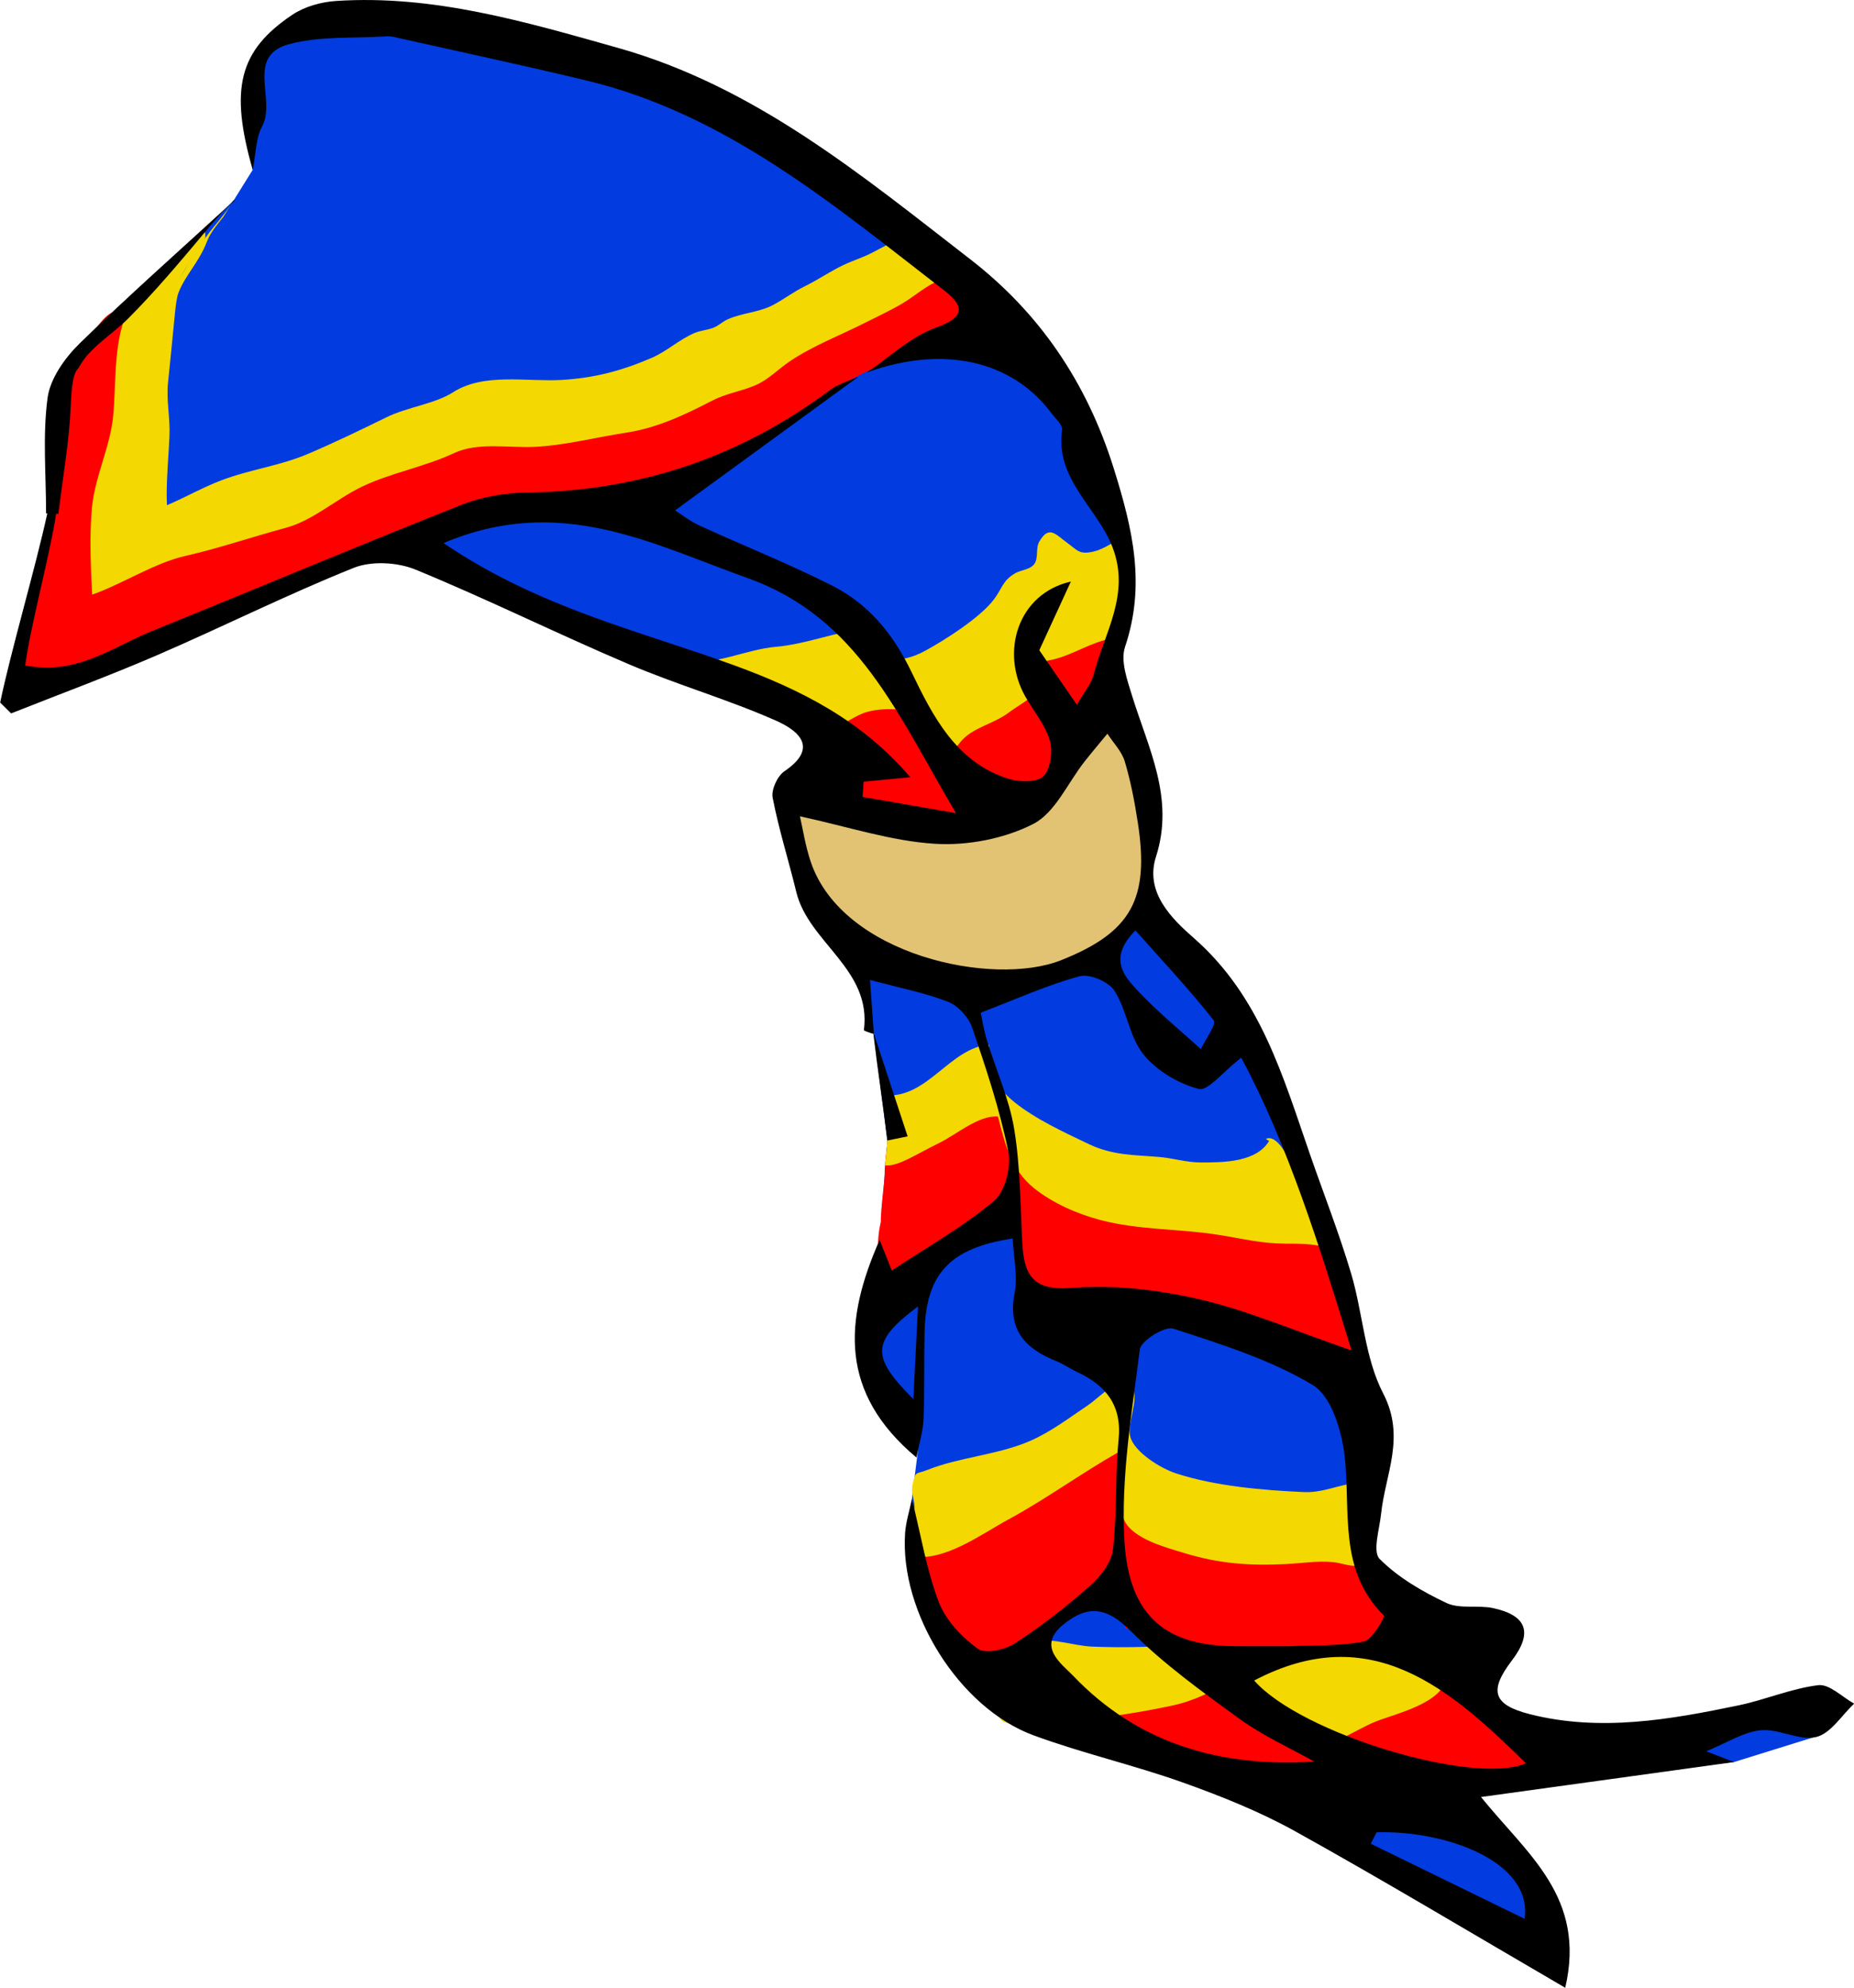 <?xml version="1.0" encoding="utf-8"?>
<!-- Generator: Adobe Illustrator 16.0.0, SVG Export Plug-In . SVG Version: 6.00 Build 0)  -->
<!DOCTYPE svg PUBLIC "-//W3C//DTD SVG 1.1//EN" "http://www.w3.org/Graphics/SVG/1.1/DTD/svg11.dtd">
<svg version="1.1" id="Layer_1" xmlns="http://www.w3.org/2000/svg" xmlns:xlink="http://www.w3.org/1999/xlink" x="0px" y="0px"
	 width="688.082px" height="737.535px" viewBox="0 0 688.082 737.535" enable-background="new 0 0 688.082 737.535"
	 xml:space="preserve">
<g id="Layer_4">
	<polygon fill="#023BE0" points="131.875,6.862 209.584,19.296 289.366,53.487 328.74,80.427 376.402,119.8 403.34,166.425 
		412.355,187.211 417.656,209.665 414.228,240.85 410.797,256.755 417.656,272.658 423.583,287.316 425.453,303.221 
		425.453,312.264 425.453,335.653 439.486,353.117 465.683,387.919 499.674,480.976 510.902,532.121 504.976,576.714 
		528.676,596.673 551.754,628.794 567.658,644.076 632.211,644.076 681.797,632.537 672.708,644.718 643.533,653.794 
		563.292,661.539 539.59,667.777 552.376,681.498 574.517,707.066 570.777,726.712 470.672,667.773 409.551,646.566 
		348.736,605.712 338.437,556.164 340.697,538.058 328.156,514.031 323.167,488.458 326.455,460.087 329.32,423.181 
		324.308,383.517 316.617,354.674 293.228,309.767 296.345,292.303 308.82,269.538 264.85,249.891 152.582,204.049 131.875,206.543 
		11.625,257.064 5.7,248.956 20.669,184.402 23.476,140.119 40.003,122.03 86.743,74.311 93.78,63.028 92.396,38.143 96.761,19.744 
		114.537,6.862 	"/>
	<path fill="#FF0000" d="M54.033,108.757c-3.122,14.169-2.036,27.924-2.693,42.486c-0.415,9.207-2.308,18.486-3.91,27.642
		c-1.164,6.642-3.736,15.826-2.345,22.366c17.952,2.251,25.986-14.854,41.251-19.282c16.489-4.785,33.284-3.098,49.062-10.363
		c7.383-3.399,14.109-8.424,21.125-11.536c9.801-4.349,20.771-4.808,31.408-5.802c19.992-1.87,40.667-1.917,59.714-8.777
		c12.664-4.56,24.867-10.566,36.436-17.749c12.272-7.618,25.485-13.674,38.452-20.502c6.607-3.48,13.388-7.746,21.207-7.633
		c6.277,0.091,10.017,3.041,14.729,7.073c3.61,3.088,10.438,6.382,12.565,10.047c-7.371,2.321-14.498,1.879-21.239,5.513
		c-4.427,2.387-8.438,5.617-13.308,7.646c-5.957,2.48-11.504,3.58-17.104,7.097c-5.564,3.495-11.146,8.251-16.043,12.562
		c-4.968,4.373-10.728,7.086-16.631,9.372c-9.317,3.607-17.752,7.175-26.8,11.72c-14.767,7.418-29.672,18.695-46.538,19.395
		c-18.32,0.76-39.004-2.855-56.185,4.438c-14.043,5.962-26.368,14.993-40.574,20.725c-15.425,6.222-31.381,8.194-47.779,11.856
		c-13.126,2.931-21.418,14.066-34.281,17.176c-6.295,1.521-16.295,6.263-21.443,0.696c-6.04-6.528-1.354-12.496,1.557-18.443
		c4.735-9.676,3.88-22.917,5.449-33.207c3.304-21.662,1.76-47.552,12.958-67.291c1.53-2.697,4.643-7.587,7.493-9.428
		c3.473-2.245,8.306-2.496,11.854-4.567"/>
	<path fill="#FF0000" d="M299.646,263.885c2.16-0.896,4.295-1.45,6.689-1.742c3.877-0.474,6.649-1.496,9.961-2.48
		c4.69-1.395,10.633-1.58,14.842-3.783c2.84,3.484,4.598,7.552,7.932,10.954c2.187,2.231,6.238,6.359,9.945,4.576
		c2.572-1.237,5.102-6.444,6.768-8.818c2.771-3.954,6.104-7.961,8.767-11.89c4.229-6.241,13.748-10.367,20.401-14.386
		c4.982-3.01,10.502-5.113,16.22-6.271c2.573-0.521,10.481-2.148,12.877-0.687c0.049,0.029,0.916,0.101,0.996,0.109
		c0.25,4.814-1.531,8.18-2.644,12.689c-0.967,3.931-1.627,7.943-5.151,10.152c-6.74,4.226-14.007,8.319-19.794,14.349
		c-5.411,5.637-9.26,12.506-14.307,18.555c-3.029,3.631-8.164,12.226-13.838,11.089c-5.594-1.123-8.33-8.074-14.322-9.317
		c-6.545-1.359-13.055-2.234-19.598-3.566c-4.336-0.883-8.219-1.525-12.295-3.411c-3.188-1.476-7.263-2.188-9.117-5.398
		c-2.307-3.995-0.021-9.666-3.982-12.816"/>
	<path fill="#F3D802" d="M290.927,257.606c4.367-1.555,9.303-1.641,13.583-3.574c4.397-1.986,7.805-5.131,12.504-6.45
		c4.313-1.211,6.873-1.531,10.324,1.734c3.176,3.004,3.948,9.032,7.989,11.124c3.556,1.839,6.955-1.189,9.652-2.841
		c3.797-2.329,7.67-4.438,11.547-6.792c7.48-4.542,17.342-8.106,22.933-15.179c3.737-4.73,7.942-10.202,13.817-12.907
		c3.336-1.536,9.939-1.466,13.447-1.771c3.815-0.331,7.983-0.108,11.807,0.089c0.515,3.234-1.143,6.837-1.686,9.958
		c-0.974,5.591-2.736,5.287-7.412,6.654c-7.203,2.105-12.969,6.111-20.254,7.395c-4.398,0.774-1.689,8.786-4.576,11.776
		c-3.086,3.198-6.781,5.004-10.139,7.52c-6.216,4.656-13.748,5.468-18.314,11.328c-3.608,4.632-6.828,6.507-10.559,0.792
		c-1.244-1.905-1.394-4.276-2.933-6.024c-1.629-1.85-4.444-2.128-4.002-5.102c-1.854,0.294-3.807-0.273-4.549-2.093
		c-4.205-0.235-8.299-0.216-12.287,0.909c-4.258,1.2-7.653,4.164-11.705,5.509c-5.323,1.769-6.467-2.327-10.471-5.317
		c-3.529-2.636-6.493-5.73-10.812-7.083"/>
	<path fill="#FF0000" d="M330.734,416.528c-1.233,5.632-2.445,14.251-2.445,19.927c0,2.225-2.073,16.594-1.147,18.629
		c2.137,4.695,2.947-5.572,8.229-6.871c7.601-1.867,14.105-6.658,21.972-8.748c4.321-1.15,18.002-2.871,16.994-9.84
		c0,12.68,2.817,22.168,14.452,28.572c12.933,7.119,23.824,12.707,38.517,13.523c13.563,0.754,23.674,3.629,36.008,8.643
		c10.984,4.463,22.113,7.438,33.563,8.336c0.398-7.725,0.892-15.566-2.045-22.316c-4.608-10.604-12.17-8.754-23.602-10.834
		c-19.057-3.465-41.094-1.604-59.291-8.43c-7.117-2.672-15.596-6.898-22.537-10.857c-7.645-4.359-8.961-9.959-13.035-16.938
		c-3.477-5.955-10.237-13.637-17.846-13.587c-9.727,0.062-18.131,10.196-28.652,11.478"/>
	<path fill="#FF0000" d="M428.845,559.224c6.791,3.174,14.16,2.162,21.283,3.475c8.002,1.475,15.329,3.367,23.545,3.713
		c8.133,0.344,17.823-1.773,24.897,1.957c5.688,2.996,11.64,10.162,12.771,16.691c1.52,8.756-13.826,10.816-21.537,12.012
		c-10.428,1.615-22.49,0.875-33.008,0.881c-11.687,0.008-17.541-4.391-27.293-9.877c-7.213-4.059-14.72-6.768-22.65-8.053
		c-11.705-1.896-21.975,6.014-32.029,10.271c-6.377,2.701-13.565,3.844-19.715,7.139c-10.688,5.73-9.817,7.008-13.783-7.217
		c-1.521-5.457-3.955-11.316-2.854-17.205c1.5-8.025,9.305-10.273,16.125-13.697c13.498-6.775,26.412-11.188,40.566-15.883
		c5.672-1.883,12.936-4.781,18.641-5.004c14.02-0.551,15.039,10.477,15.039,21.514"/>
	<path fill="#FF0000" d="M497.699,631.666c5.045-6.654,21.336-12.551,29.979-14.9c12.725-3.457,10.209,7.412,18.74,13.516
		c5.803,4.152,21.372,8.988,6.147,15.709c-7.391,3.26-16.854,4.225-24.705,6.674c-7.494,2.338-15.531,4.973-23.686,3.385
		c-7.722-1.506-11.479-9.453-19.578-12.084c-15.767-5.121-33.664,2.105-49.281,5.25c-9.838,1.98-24.119-1.576-28.522-12.553
		c-4.402-10.973,21.383-11.156,29.188-12.707c4.619-0.918,11.023-3.887,15.447-2.398c6.266,2.109,7.953,7.883,15.358,8.674
		c6.453,0.688,12.72,0.52,18.759,1.438c4.329,0.656,10.586,2.135,14.307-0.719"/>
</g>
<g id="Layer_1_1_">
	<polygon fill="#E2C374" points="291.679,296.659 341.126,306.308 380.439,296.659 399.494,277.846 413.484,265.545 
		423.021,285.926 427.232,315.955 425.453,335.651 404.558,357.2 369.345,364.918 326.654,355.029 303.738,335.251 291.679,305.825 
			"/>
	<g>
		<g>
			<path fill="#F3D802" d="M334.347,87.921c-3.338,2.119-6.898,3.824-10.344,5.678c-3.455,1.859-7.277,2.989-10.837,4.67
				c-4.932,2.328-9.53,5.534-14.557,7.997c-4.172,2.043-7.663,4.781-11.729,6.913c-5.223,2.739-11.265,2.878-16.693,5.246
				c-1.819,0.792-3.389,2.309-5.12,3.057c-2.334,1.008-4.896,1.046-7.322,2.085c-5.857,2.509-10.142,6.762-16.034,9.287
				c-11.07,4.744-21.123,7.403-33.206,8.117c-13.071,0.771-28.889-2.766-40.327,4.564c-6.767,4.335-16.882,5.44-24.79,9.32
				c-9.29,4.557-19.188,9.341-28.972,13.511c-10.594,4.518-21.646,5.803-32.345,9.884c-6.883,2.626-13.294,6.302-20.079,9.194
				c-0.078-1.246-0.132-2.497-0.129-3.755c0.02-7.391,0.715-14.611,1.036-21.883c0.299-6.752-1.236-13.312-0.524-19.97
				c0.811-7.565,1.516-15.112,2.268-22.705c0.29-2.926,0.546-6.201,1.165-9.05c0.709-3.266,3.804-7.892,5.605-10.59
				c7.729-11.569,2.95-8.648,11.397-18.909l2.724-4.444c-1.895,2.839-3.907,5.279-6.201,8.065
				c-8.446,10.261-13.643,23.05-22.884,32.589c-2.259,2.332-4.472,4.242-5.182,7.507c-0.619,2.85-0.875,6.124-1.165,9.05
				c-0.752,7.592-1.457,15.139-2.267,22.705c-0.713,6.657,0.822,13.217,0.523,19.97c-0.221,5.013-0.609,10.005-0.843,15.042
				c-0.105,2.27-0.188,4.546-0.192,6.841c-0.008,3.006,0.257,5.97,0.598,8.92c3.435-0.705,7.063-0.828,10.397-2.054
				c1.803-0.662,3.564-1.408,5.312-2.188c6.187-2.766,12.113-6.064,18.439-8.478c10.697-4.081,21.751-5.367,32.345-9.883
				c9.782-4.171,19.682-8.955,28.972-13.512c7.908-3.879,18.023-4.984,24.789-9.32c11.439-7.331,27.257-3.793,40.328-4.565
				c12.083-0.713,22.136-3.373,33.206-8.117c5.894-2.525,10.177-6.778,16.034-9.287c2.426-1.039,4.988-1.077,7.322-2.085
				c1.731-0.748,3.301-2.264,5.12-3.056c5.43-2.367,11.472-2.507,16.693-5.246c4.066-2.131,7.558-4.869,11.729-6.913
				c5.025-2.463,9.625-5.669,14.557-7.997c3.56-1.681,7.382-2.81,10.837-4.669c3.444-1.854,7.006-3.559,10.344-5.679
				c4.824-3.063,7-7.348,10.676-11.268L334.347,87.921z"/>
			<path fill="#F3D802" d="M85.534,76.137c0.747-1.119,1.479-2.294,2.197-3.586L85.534,76.137z"/>
		</g>
	</g>
	<path fill="#FF0000" d="M22.757,249.485c0-9.791,1.322-19.153,1.313-28.961c-0.007-6.443,0.557-13.042,1.65-19.357
		c0.876-5.061,2.933-9.563,3.618-14.693c1.229-9.175,0.311-18.945,0.415-28.27c0.056-4.885,1.042-8.371,2.723-12.876
		c1.61-4.32,1.387-9.393,3.608-13.446c3.508-6.39,12.133-13.258,13.324-20.442c-4.108,2.699-7.745,6.909-11.323,10.265
		c-4.003,3.755-10.669,8.516-13.338,13.391c-3.921,7.163-4.585,19.512-5.498,27.844c-0.941,8.595,1.841,17.216,0.468,25.692
		c-1.593,9.818-5.013,19.572-6.896,29.685c-1.627,8.735-5.734,17.23-7.456,25.901c-1.181,5.936-2.692,10.047,4.646,10.077
		c5.204,0.021,7.679-3.052,12.307-4.81"/>
	<path fill="#FF0000" d="M19.26,238.117c4.017-0.825,7.206-4.421,11.422-5.707c5.729-1.75,11.69-3.384,17.447-5.322
		c11.684-3.934,23.056-8.926,34.227-14.215c3.375-1.598,6.546-4.079,9.877-5.781c6.613-3.38,13.483-3.408,20.283-5.368
		c5.849-1.685,11.542-3.699,17.313-5.6c5.023-1.654,9.846-5.162,14.573-6.874c5.515-1.996,11.217-3.565,16.576-5.774
		c2.964-1.221,6.332-3.41,9.368-3.986c7.514-1.428,17.075,0.125,24.778,0.031c6.884-0.082,12.969-2.015,19.574-3.499
		c10.662-2.397,21.76-3.938,32.308-7.44c23.059-7.655,46.692-20.157,66.545-34.001c7.008-4.887,13.604-9.102,21.35-13.019
		c4.027-2.036,16.988-9.872,20.191-7.169c8.862,7.479-11.875,16.167-16.636,17.37c-16.592,4.192-29.289,12.55-42.735,22.398
		c-15.238,11.162-34.124,23.168-52.955,25.351c-8.521,0.988-16.661,3.983-25.253,4.82c-6.922,0.675-13.473,1.292-20.242,3.083
		c-13.207,3.496-27.459,4.932-40.162,9.464c-11.679,4.167-22.277,10.232-33.732,14.199c-9.401,3.255-17.783,6.516-27.155,9.632
		c-10.787,3.584-21.56,8.814-32.489,12.945c-10.089,3.813-20.46,9.313-30.99,11.575c-5.614,1.206-10.826,2.985-16.465,4.2
		c-0.852-2.815-2.106-6.54-0.875-9.5c3.452,0.75,3.467-1.911,5.606-3.563"/>
	<path fill="#FF0000" d="M379.088,439.939c3.282,2.109,3.989,6.313,6.676,9.086c2.082,2.148,7.151,5.074,9.625,6.797
		c5.35,3.721,11.694,4.537,18.584,5.668c18.256,3.002,38.033,6.998,56.34,11.316c8.389,1.979,18.492,3.557,24.988,9.051
		c7.448,6.297,6.862,17.527,9.532,26.348c-8.95-5.377-16.012-8.697-27.17-8.697c-6.776,0-12.477,0.695-18.295-2.26
		c-4.252-2.158-7.561-5.559-12.358-7.191c-9.662-3.289-22.261-0.791-33.06-0.818c-13.336-0.035-23.281,1.715-32.69-7.611
		c-0.591-9.119-1.316-33.029-14.363-28.865c-6.854,2.189-12.328,10.064-18.658,13.865c-3.301,1.98-6.871,3.432-10.045,5.799
		c-1.592,1.189-6.627,7.736-8.592,7.826c-4.742,0.215-4.084-11.65-3.922-15.631c0.33-8.102,0.6-15.377,7.395-19.926
		c12.506-8.369,27.529-10.506,37.269-22.541c1.897-2.35,1.567-4.158,4.518-4.723c0.375,3.836,1.781,6.887,2.174,10.867
		c0.414,4.186-1.156,8.936,1.369,12.324"/>
	<path fill="#FF0000" d="M417.431,643.296c11.403,8.414,33.715-2.324,46.559-3.574c13.912-1.355,30.131,4.525,43.691,9.016
		c9.959,3.295,25.647,1.123,35.151-2.701c6.353-2.557,7.992-6.861,14.359-4.502c4.088,1.514,13.373,6.805,12.922,12.033
		c-0.524,6.098-13.016,9.285-18.297,9.734c-10.877,0.928-22.238-0.752-33.016-2.234c-14.662-2.021-29.119,1.59-43.754,2.119
		c-21.125,0.766-42.332-8.551-59.672-19.205"/>
	<path fill="#FF0000" d="M305.138,270.13c7.988,5.054,20.217,6.5,29.863,6.847c6.094,0.22,9.678-1.839,13.442,1.904
		c2.93,2.912,3.66,7.42,7.396,10.181c1.211-6.218,9.184-4.982,12.975-8.815c3.506-3.545,5.744-10.687,8.215-14.926
		c2.031-3.479,4.478-4.395,8.019-6.497c4-2.373,3.729-6.049,5.461-2.118c8.44-4.266,18.803-9.795,24.045-17.9
		c0.703,5.302-3.762,19.348-7.17,23.638c-2.877,3.625-7.176,2.022-9.535,4.313c-2.047,1.989-2.053,8.558-2.863,11.042
		c-1.734,5.306-4.691,17.368-10.385,19.921c-5.414,2.429-18.689-0.473-24.678-0.065c1.821,1.698,1.467,3.071,1.944,5.239
		c-6.887,0.727-12.254,3.629-18.918,3.374c-5.942-0.228-12.106-3.504-17.787-6.182c-6.354-2.995-13.184-2.891-15.233-8.865
		c-1.396-4.069-6.791-16.559-3.42-19.721"/>
	<path fill="#F3D802" d="M254.47,245.48c11.146,1.357,22.599-4.534,33.378-5.478c11.718-1.025,22.277-5.639,33.604-6.741
		c3.021,12.713,12.113,13.579,22.048,8.131c7.434-4.078,20.438-12.312,25.52-19.173c3.07-4.146,3.08-6.887,7.977-9.642
		c1.925-1.082,5.392-1.228,6.898-3.353c1.582-2.232,0.391-5.811,1.818-8.266c3.682-6.333,6.112-2.572,10.489,0.551
		c3.777,2.696,4.371,4.61,10.537,2.901c1.965-0.543,6.088-2.697,7.854-4.08c4.678,11.572,6.352,19.855,2.049,31.387
		c-6.574,0.52-11.705-0.922-18.381,0.068c-2.619,0.389-5.508,1.044-8.254,1.183c-2.443,0.123-5.064-0.78-8.113-0.391
		c-0.16,5.364,3.1,12.284-0.055,15.503c-1.328,1.356-8,2.657-10.32,4.23c-3.365,2.282-6.514,5.183-9.896,7.55
		c-3.452,2.416-12.237,10.882-16.379,10.818c-4.584-0.07-5.43-7.496-8.629-11.487c-4.104-5.119-5.971-5.166-13.522-4.81
		c-8.252,0.39-13.978,5.17-21.947,6.214c-7.083,0.928-17.795-0.921-24.232-3.301c-5.157-1.908-8.8-5.944-13.509-8.276
		c-2.095-1.037-4.748-1.324-6.882-2.168"/>
	<path fill="#F3D802" d="M491.683,462.818c-4.363-1.439-9.771-1.352-14.381-1.369c-9.328-0.037-16.019-1.855-25.404-3.322
		c-14.602-2.279-29.381-1.695-43.561-5.465c-8.703-2.314-17.673-6.248-24.656-11.869c-8.289-6.674-10.738-16.295-13.297-26.487
		c-6.982-0.707-15.519,6.728-21.808,9.786c-8.705,4.23-15.229,8.809-20.127,8.316c0.812-7.67,2.152-19.07,0-26.013
		c15.779,1.246,23.916-17.455,38.543-18.806c1.226,6.589-2.34,7.283,1.478,12.75c2.108,3.021,5.231,6.342,7.992,8.574
		c7.911,6.398,18.698,11.314,27.606,15.574c8.84,4.225,16.664,4.008,26.023,4.779c5.539,0.457,10.051,2.061,15.748,2.053
		c8.252-0.01,20.518-0.047,25.231-8.096c0.039,0.357-1.354-0.732-1.248-0.635c7.693-3.735,17.953,30.988,19.117,36.803"/>
	<path fill="#F3D802" d="M505.758,580.335c-3.531,1.648-7.211-0.355-10.92-0.719c-5.968-0.588-12.009,0.463-17.82,0.73
		c-13.76,0.646-24.676-0.188-37.619-4.141c-6.486-1.979-18.887-5.154-22.154-12.117c-1.682-3.588-0.303-9.932-0.346-13.895
		c-0.049-4.332-1.611-7.406-1.777-11.406c-13.582,7.715-27.366,17.703-40.844,24.982c-10.268,5.547-23.719,15.77-36.168,13.723
		c-1.029-5.9,1.404-12.285,1.299-18.385c-0.045-2.574-1.36-5.412-0.733-8.217c1.213-5.418,1.11-3.719,5.489-5.479
		c11.793-4.742,26.25-5.576,38.214-10.803c7.608-3.326,14.532-8.605,21.358-13.184c4.732-3.174,13.107-12.678,16.465-6.807
		c2.722,4.758-2.051,13.506-0.717,18.469c1.519,5.65,11.092,11.688,17.041,13.613c14.721,4.766,32.185,6.246,47.56,6.926
		c8.508,0.377,16.559-4.688,24.358-3.334c0.26,10.139-0.967,20.244-1.315,30.039"/>
	<path fill="#F3D802" d="M480.751,647.927c10.122,3.178,20.87-5.641,30.106-9.277c7.521-2.961,25.154-6.855,25.949-16.639
		c-11.215-0.574-18.537-4.121-29.478-8.064c-4.836-1.746-10.903-3.873-16.006-3.678c-5.293,0.203-7.526,3.139-12.115,5.512
		c-7.225,3.736-15.95,4.732-22.922,8.338c-7.028,3.635-12.875,6.932-21.362,8.74c-11.847,2.529-24.593,4.535-36.759,5.482
		c-4.955,0.387-23.137,3.566-26.711-0.291c-1.239-1.338-0.61-9.307-0.295-11.35c1.174-7.582,5.207-16.135,13.043-17.65
		c6.922-1.34,14.183,1.6,21.07,1.9c20.281,0.885,39.979-1.123,60.232-1.299c0.545,4.438-1.927,9.867-2.539,14.352
		c-1.22,8.9-1.086,8.697,3.424,12.947c3.992,3.764,10.975,9.063,15.729,11.662"/>
	<path fill="#FF0000" d="M416.746,573.457c4.476,2.805,7.556,6.154,11.074,9.434c7.951,7.41,16.453,6.506,27.229,7.002
		c9.278,0.428,18.26,1.885,27.696,1.232c9.488-0.66,23.951-6.213,31.058,0.1c6,5.328,7.227,9.652,1.711,15.234
		c-7.023,7.107-8.348,4.945-16.924,5.189c-4.404,0.125-7.859,2.648-12.107,3.498c-4.969,0.986-10.209,0.303-15.479,0.746
		c-10.959,0.924-25.08,5.146-35.599-0.084c-1.623-0.807-4.25-5.201-5.071-6.5c-4.796-0.158-7.89-4.563-12.728-5.188
		c-0.254-4.535-2.998-12.656-8.102-12.775c-5.14-0.113-15.939,9.938-20.168,13.074c-5.035,3.736-9.843,10.889-15.729,13.025
		c-6.176,2.242-11.455-1.729-16.432-5.131c-4.498-3.074-10.543-6.617-10.271-12.809c0.267-6.088,9.969-8.961,15.748-11.672
		c14.144-6.631,30.793-13.258,43.121-23.434c3.949-3.264,8.172-7.408,10.336-11.945c-0.158,6.555-0.09,12.561-1.557,18.844
		c0.146,0.797,0.647,1.059,1.506,0.787"/>
	<path fill="#F3D802" d="M348.984,103.912c-4.742,1.671-9.227,5.75-13.768,8.492c-4.476,2.702-9.17,4.813-13.711,7.133
		c-9.089,4.642-19.9,8.747-28.499,14.604c-4.419,3.011-8.021,6.903-12.902,8.913c-5.392,2.221-10.748,3.004-15.609,5.517
		c-10.52,5.434-20.567,10.205-32.202,11.986c-11.171,1.71-22.915,4.762-34.012,5.252c-9.621,0.425-20.942-1.793-29.604,2.246
		c-11.49,5.357-23.789,7.378-34.648,12.673c-9.465,4.614-17.96,12.432-27.904,15.1c-12.801,3.435-24.996,7.655-37.438,10.469
		c-11.37,2.573-23.668,10.598-34.486,14.328c-0.527-10.396-1.05-21.824-0.08-32.209c1.106-11.856,6.938-22.751,7.953-34.788
		c0.913-10.819,0.273-22.518,3.365-33.03c2.733-9.299,12.141-19.511,20.653-24.429c4.932-2.848,5.901-6.116,9.9-10.303
		c1.458,5.026-4.576,9.886-6.992,13.605c-2.959,4.553-5.007,9.62-7.159,14.639c-4.955,11.551-5.652,23.72-5.652,36.628
		c0,6.646,0,13.293,0,19.938c0,6.663-1.933,16.135,1.733,21.984c6.896,10.997,19.033-6.161,27.341-8.687
		c5.642-1.715,12.161-2.615,17.78-4.145c4.902-1.333,8.977-4.232,13.965-6.636c12.164-5.858,25.433-10.07,37.783-15.339
		c11.474-4.894,22.644-8.61,35.947-9.26c8.961-0.437,19.339,0.413,28.127-1.033c6.038-0.993,10.178-6.03,15.479-8.548
		c8.779-4.168,18.62-3.762,28.002-6.595c13.277-4.011,22.466-10.785,33.922-17.861c9.607-5.935,21.117-9.23,31.768-13.19
		c4.425-1.645,8.705-4.483,13.402-5.004C348.379,95.598,348.109,98.018,348.984,103.912"/>
</g>
<g id="Layer_3">
	<path d="M674.853,625.265c-10.012,1.203-19.619,5.41-29.58,7.482c-25.59,5.326-51.424,9.867-77.406,3.303
		c-13.961-3.525-15.262-8.801-6.733-19.971c7.789-10.205,5.623-16.711-7.013-19.414c-5.668-1.215-12.342,0.434-17.295-1.904
		c-8.932-4.209-17.916-9.438-24.787-16.326c-2.715-2.725-0.061-11.051,0.537-16.785c1.556-14.77,9.188-28.404,0.773-44.627
		c-6.904-13.311-7.512-29.768-11.91-44.527c-4.434-14.881-10.121-29.383-15.221-44.064c-10.088-29.055-18.418-58.701-43.131-80.363
		c-8.169-7.155-18.31-16.963-14.056-30.211c6.984-21.758-2.887-40.271-8.891-59.747c-1.793-5.822-4.338-12.888-2.605-18.066
		c7.715-23.01,2.941-43.507-4.205-66.312c-10.104-32.249-27.827-57.874-53.219-77.521c-40.338-31.217-79.938-64.152-130.842-78.469
		c-34.322-9.66-68.377-19.759-104.535-17.387c-5.554,0.366-11.715,2.081-16.272,5.145C88.625,18.822,85.198,32.934,93.78,63.028
		c1.206-5.979,1.125-11.784,3.535-16.244c5.28-9.763-6.354-25.98,9.941-30.391c11.508-3.109,24.129-2.104,36.257-2.902
		c0.96-0.063,1.962,0.055,2.904,0.269c23.661,5.314,47.38,10.391,70.963,16.036c52.195,12.494,92.044,46.292,133.034,77.961
		c6.988,5.398,8.369,9.757-2.883,13.731c-9.396,3.315-17.26,10.972-25.803,16.709c28.252-10.235,53.91-4.546,68.598,15.246
		c1.447,1.952,4.105,4.232,3.853,6.024c-2.621,18.329,12.94,28.748,18.657,43.423c6.853,17.588-2.997,31.917-6.938,47.425
		c-0.865,3.409-3.479,6.371-6.229,11.191c-5.746-8.341-10.521-15.27-13.949-20.246c4.479-9.741,8.1-17.61,11.719-25.478
		c-19.77,4.502-26.277,26.28-16.85,42.756c3.108,5.434,7.387,10.512,9.078,16.346c1.159,4.006,0.233,10.524-2.464,13.175
		c-2.383,2.348-8.891,2.163-12.897,0.911c-19.502-6.086-28.234-23.504-36.017-39.633c-6.959-14.429-16.065-25.308-29.715-32.191
		c-15.963-8.048-32.648-14.653-48.908-22.131c-3.921-1.803-7.401-4.57-9.113-5.651c23.285-16.968,45.654-33.269,68.018-49.572
		c-3.5,1.595-7.43,2.616-10.442,4.869c-33.399,24.96-70.813,37.56-112.544,38.097c-8.152,0.104-16.771,1.567-24.318,4.56
		c-38.537,15.284-76.754,31.38-115.169,46.971c-14.451,5.864-27.72,16.413-46.749,12.603c1.994-14.748,9.202-41.242,11.505-56.263
		c0.271,0.01,0.544,0.021,0.815,0.031c1.598-13.333,4.029-26.632,4.58-40.007c0.317-7.688,0.884-12.123,2.886-14.087
		c3.938-7.574,12.407-12.336,18.465-18.407c9.729-9.753,18.617-20.303,27.467-30.845c3.642-4.339,7.573-9.246,12.184-13.005
		c-0.17,0-0.338,0.002-0.508,0.002c-0.141,0.203-0.517,0.681-0.961,1.087c-18.799,17.275-37.972,34.166-56.211,52.016
		c-5.486,5.362-10.959,13.035-11.918,20.246c-1.871,14.051-0.548,28.524-0.548,42.821c0.148,0.006,0.298,0.012,0.446,0.018
		c-4.279,19.779-13.561,51.228-17.489,70.189c1.355,1.34,2.714,2.675,4.069,4.013c18.108-7.178,36.401-13.923,54.272-21.642
		c24.406-10.546,48.229-22.489,72.891-32.365c6.608-2.647,16.235-2.098,22.964,0.666c26.729,10.981,52.669,23.856,79.271,35.158
		c17.859,7.591,36.659,12.999,54.393,20.839c7.721,3.41,16.52,9.771,3.196,18.812c-2.597,1.76-4.938,6.847-4.363,9.814
		c2.282,11.78,5.936,23.279,8.769,34.958c4.594,18.925,28.074,28.629,25.092,51.311c-0.021,0.145,2.138,1.006,3.519,1.334
		c1.569,13.332,3.586,26.295,5.186,39.596c2.508-0.514,5.017-1.031,7.527-1.545c-4.181-12.707-8.359-25.413-12.539-38.12
		c-0.424-5.958-0.851-11.916-1.42-19.924c11.418,3.07,20.537,4.804,29.021,8.144c3.717,1.467,7.584,5.729,8.896,9.563
		c5.162,15.092,10.235,30.337,13.393,45.916c1.158,5.707-1.117,14.867-5.27,18.365c-11.379,9.576-24.586,16.982-37.947,25.83
		c-1.568-3.926-2.834-7.09-4.527-11.324c-13.28,29.957-14.979,56.736,13.67,80.713c1.066-5.52,2.464-9.83,2.634-14.197
		c0.418-10.713,0.145-21.445,0.381-32.168c0.475-21.766,9.242-31.311,32.686-34.906c0.33,6.836,1.945,13.818,0.715,20.262
		c-2.627,13.729,4,20.639,15.451,25.229c2.689,1.08,5.109,2.811,7.748,4.039c10.672,4.98,16.679,12.26,15.414,25.072
		c-1.336,13.559-0.518,27.338-2.108,40.85c-0.566,4.803-4.644,10.01-8.527,13.438c-8.754,7.73-18.051,14.992-27.846,21.344
		c-3.685,2.389-11,4.004-13.769,1.992c-5.951-4.326-11.869-10.527-14.453-17.244c-4.545-11.805-6.578-24.582-10.012-38.342
		c-0.955,4.627-2.232,8.564-2.519,12.574c-2.088,29.316,19.974,64.936,47.617,75.117c18.148,6.688,37.164,11.002,55.392,17.498
		c14.33,5.107,28.651,10.844,41.916,18.209c32.666,18.145,64.719,37.393,100.071,57.977c7.802-33.586-13.946-49.371-31.266-70.779
		c33.826-4.672,64.396-8.893,93.883-12.965c-2.127-0.832-5.758-2.25-10.274-4.016c7.729-3.141,13.799-7.166,20.202-7.787
		c6.755-0.65,14.324,4.01,20.607,2.5c5.373-1.297,9.434-8.043,14.076-12.377C683.695,629.669,678.949,624.777,674.853,625.265z
		 M338.972,519.123c-15.746-15.803-15.711-21.293,1.729-34.402C340.06,497.476,339.572,507.189,338.972,519.123z M513.623,599.453
		c0.433,0.43-4.34,9.016-7.489,9.625c-8.976,1.73-18.367,1.305-27.601,1.729c-6.813-0.014-13.621,0.016-20.432-0.02
		c-24.947-0.121-39.144-10.699-40.783-39.057c-1.36-23.512,2.738-47.426,5.699-70.996c0.406-3.24,9.26-8.777,12.414-7.75
		c17.74,5.773,36.008,11.441,51.817,20.941c6.892,4.145,10.736,17.045,11.798,26.439
		C501.353,560.777,496.533,582.542,513.623,599.453z M450.435,378.591c1.127,1.435-3.041,7.02-4.756,10.686
		c-7.904-7.225-16.273-14.011-23.554-21.815c-5.096-5.459-10.856-12.027-0.731-22.231
		C431.785,356.898,441.617,367.347,450.435,378.591z M272.583,246.892c-35.208-12.862-72.283-21.196-107.967-45.382
		c43.072-18.267,76.924,0.127,112.871,12.986c41.12,14.711,55.506,50.489,77.313,87.21c-13.277-2.307-23.972-4.167-34.668-6.024
		c0.131-1.884,0.26-3.765,0.393-5.651c5.195-0.495,10.391-0.986,17.31-1.65C319.705,267.104,296.871,255.761,272.583,246.892z
		 M300.917,319.84c-2.03-5.99-2.965-12.352-4.039-16.96c17.824,3.849,33.867,9.206,50.179,10.202
		c12.088,0.736,25.709-1.883,36.416-7.363c8.158-4.179,12.789-15.216,19.045-23.156c2.754-3.501,5.646-6.894,8.477-10.332
		c2.216,3.412,5.328,6.554,6.449,10.298c2.219,7.399,3.67,15.083,4.849,22.738c4.336,28.26-2.318,40.605-28.47,51.004
		C368.566,366.315,312.66,354.469,300.917,319.84z M397.736,477.875c-14.791,1.188-17.729-5.197-18.346-16.961
		c-0.736-14.057-0.707-28.271-3.006-42.09c-1.867-11.24-6.777-21.965-10.144-32.982c-1.176-3.846-1.77-7.871-2.258-10.104
		c13.412-5.118,24.801-10.3,36.715-13.523c3.711-1.001,10.801,2.071,12.947,5.439c4.594,7.212,5.477,17.041,10.699,23.531
		c4.875,6.058,12.957,10.876,20.514,12.844c3.449,0.899,9.027-6.356,15.816-11.592c17.457,32.69,28.852,69.304,40.922,108.61
		c-22.076-7.596-38.912-14.936-56.506-18.979C429.732,478.539,413.353,476.621,397.736,477.875z M398.222,621.714
		c-4.125-4.33-13.744-10.82-3.445-19.074c9.107-7.305,16.047-6.313,24.873,2.533c12.217,12.246,26.516,22.553,40.603,32.75
		c8.497,6.15,18.284,10.521,27.495,15.689C453.062,655.863,422.271,646.966,398.222,621.714z M565.84,711.957
		c-19.701-9.615-38.408-18.744-57.117-27.873c0.727-1.408,1.449-2.814,2.174-4.221C536.078,679.044,568.845,690.458,565.84,711.957z
		 M465.47,623.537c43.512-22.879,72.865,3.252,100.846,30.688C547.344,662.636,482.876,643.365,465.47,623.537z"/>
</g>
</svg>
